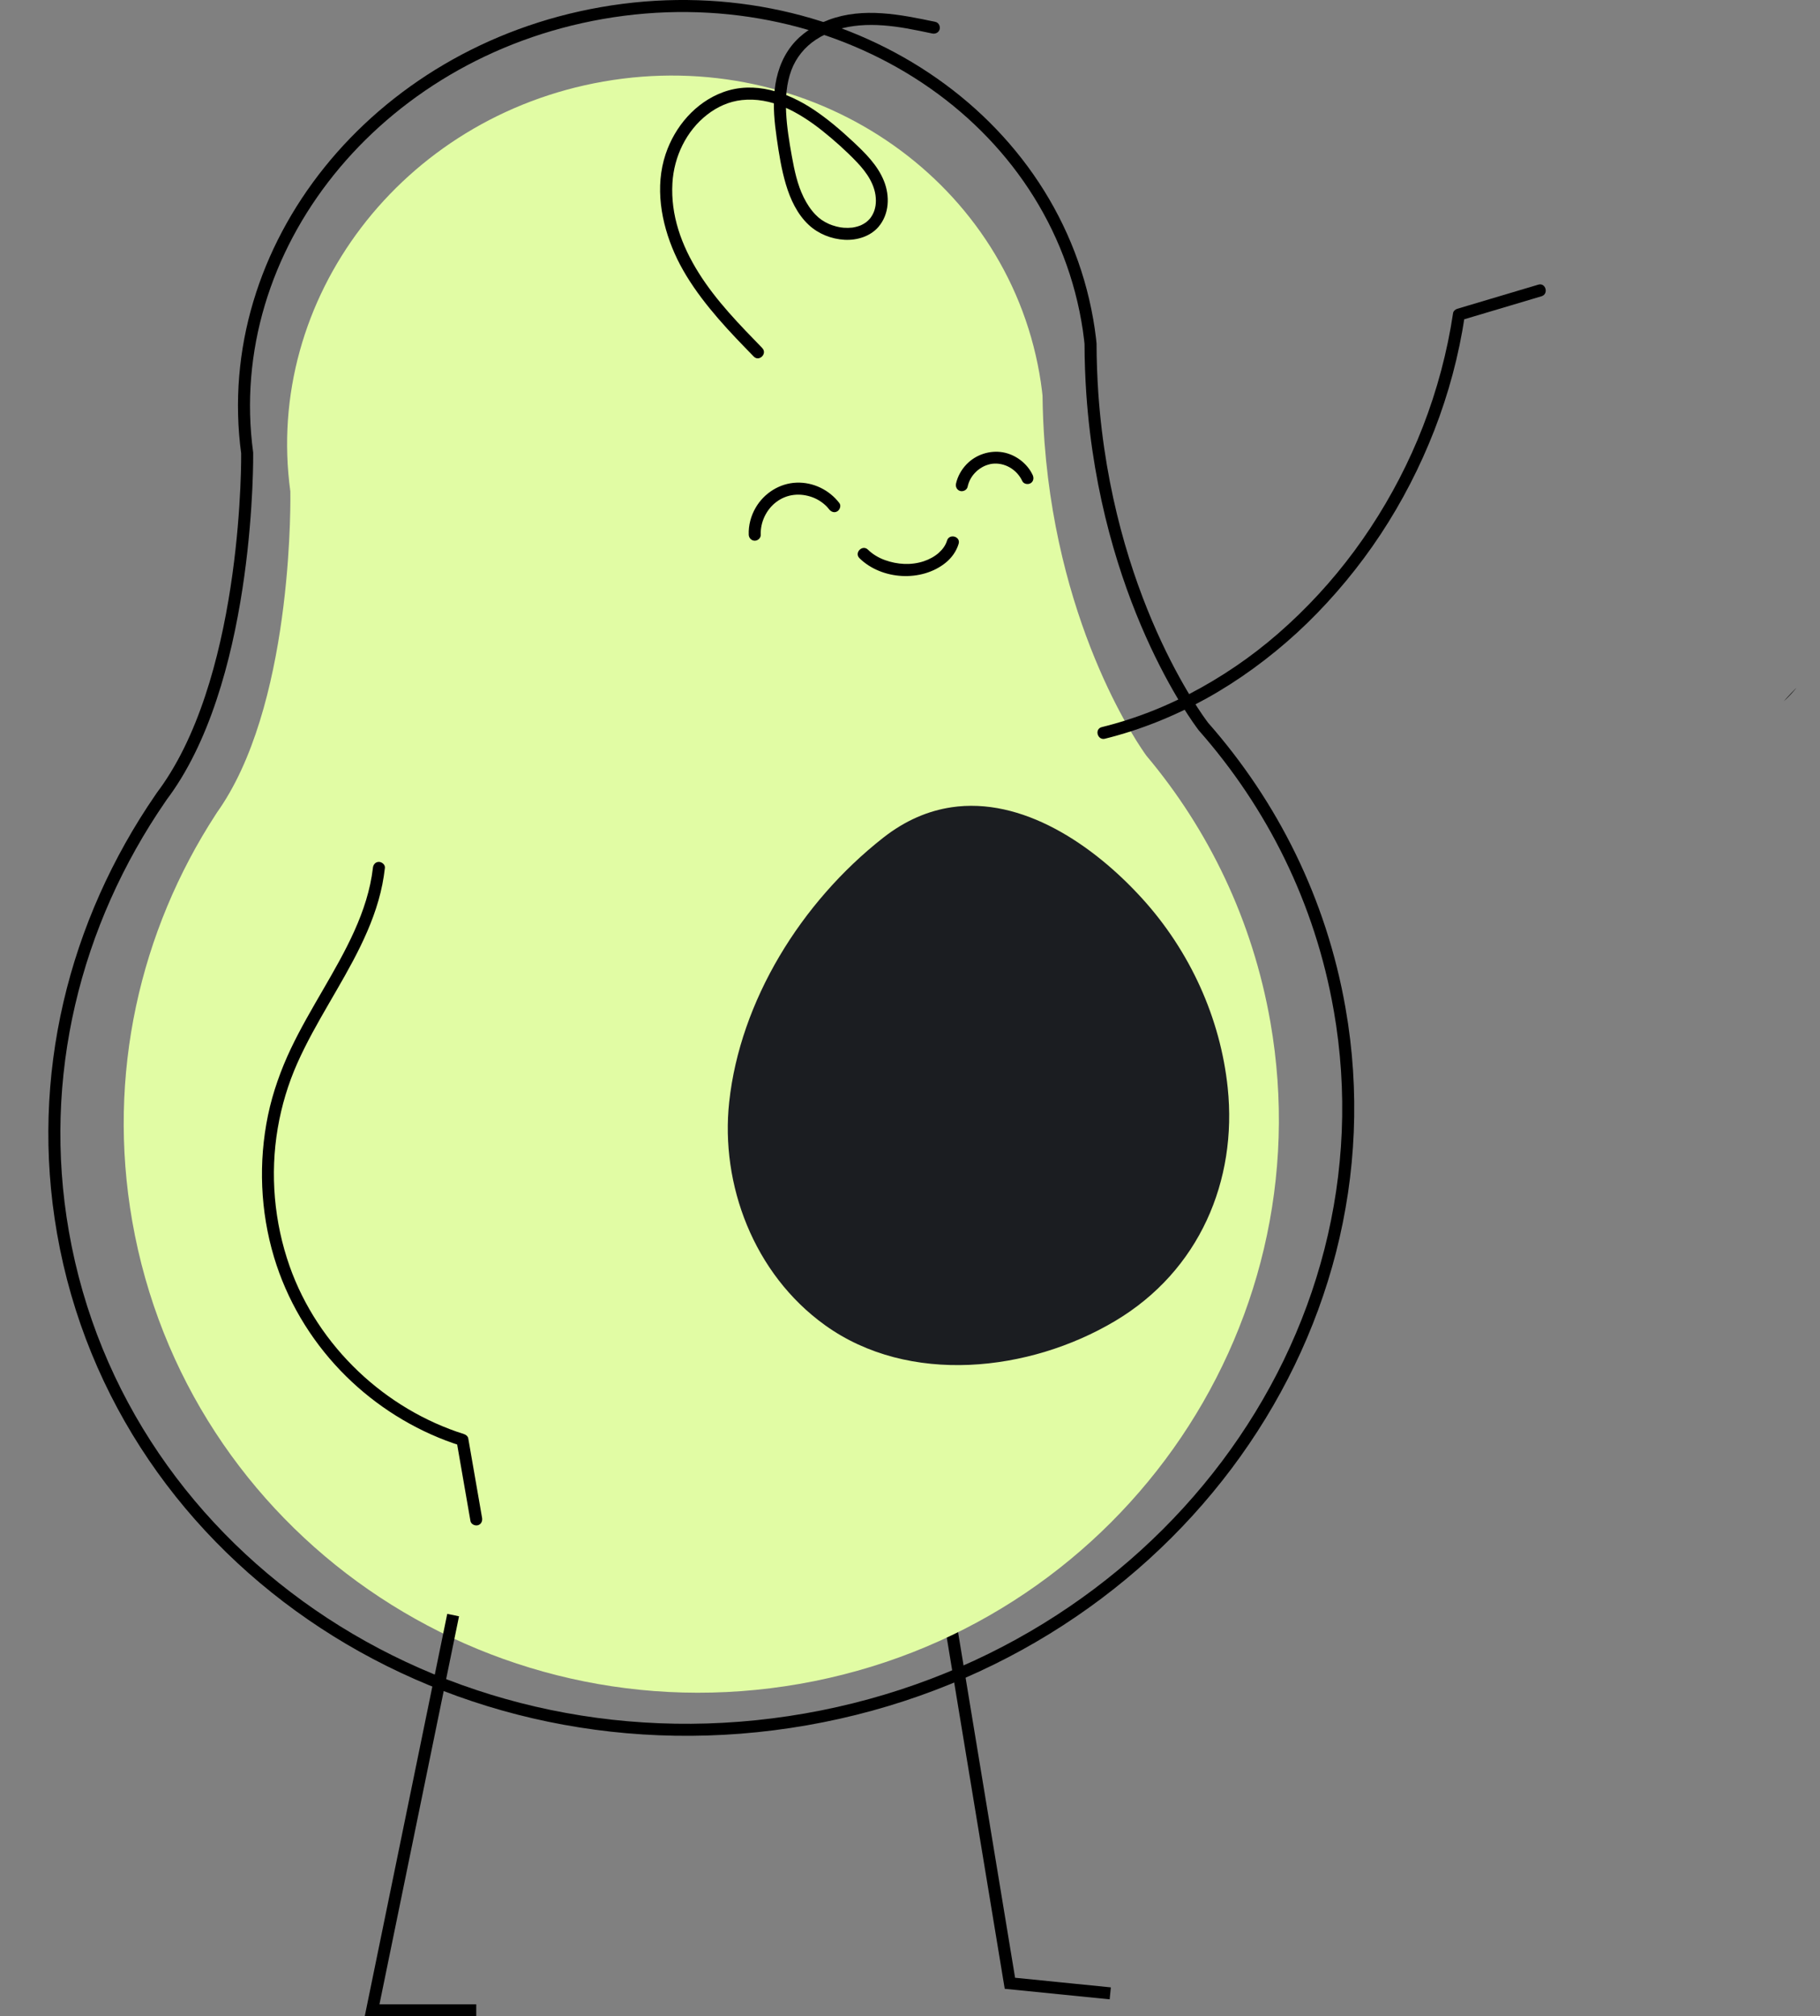 <svg xmlns="http://www.w3.org/2000/svg" id="Layer_1" data-name="Layer 1" viewBox="0 0 908.25 1005.77"><rect x="0" y="0" width="908.25" height="1005.77" fill="#808080" stroke="none"/><defs><style>.cls-3{fill:none;stroke:#000;stroke-miterlimit:10;stroke-width:6px}</style></defs><path d="m475.06 814.08 28.92 175.21 50.08 5.03" class="cls-3"/><path d="M896.52 343.06c-1.96 2.41-4.06 4.67-6.33 6.72a149.4 149.4 0 0 1 6.33-6.72Z" style="fill:#0c0c0c"/><path d="M633.96 509.75c27.11 154.92-78.04 302.75-234.9 330.2C242.22 867.39 93.1 764.06 65.99 609.14c-12.81-73.22 3.93-144.86 41.71-202.95.22-.37.46-.74.72-1.11.96-1.34 1.89-2.72 2.81-4.15 35.74-55.39 33.66-155.83 33.66-155.83-13.16-96.09 55.53-186.8 156.22-204.42C404.06 22.66 501.49 87.9 518.72 186.37c.51 2.91.95 5.83 1.29 8.73.11.75.19 1.51.25 2.25.09 8.02.45 15.84 1 23.41 7.17 95.47 48.54 153.05 50.79 156.13l.09.12c31 36.87 52.94 82.04 61.82 132.75Z" style="fill:#e1fca4"/><path d="M668.52 503.35c28.86 164.89-90.36 323.51-266.3 354.3C226.3 888.43 60.28 779.73 31.43 614.83c-13.64-77.93 5.81-154.47 48.69-216.76.25-.39.52-.79.82-1.19 1.09-1.44 2.14-2.92 3.19-4.45 40.57-59.4 39.22-166.45 39.22-166.45-13.81-102.31 64-199.68 176.95-219.45 115.48-20.21 223.96 48.39 242.3 153.19.54 3.1 1.01 6.21 1.36 9.29.11.8.2 1.61.26 2.4.02 8.55.35 16.88.89 24.94 7.1 101.71 52.87 162.69 55.36 165.95l.1.13c34.36 39 58.5 86.95 67.94 140.91Z" class="cls-3"/><path d="M474.7 402.71c-11.44 1.72-22.89 6.48-33.96 15.17-41.07 32.23-71.38 81.46-76.84 131.81-4.46 41.09 12.18 85.73 47.82 111.34 41.92 30.12 102.07 23.31 144.72-2.07 42.24-25.12 61.05-70.13 56.24-116.31-3.6-34.63-18.74-68.17-42.79-94.57-24.57-26.97-59.89-50.68-95.19-45.38Z" style="fill:#1b1d21"/><path d="M380.42 173.63c-11.41-11.72-22.97-23.54-31.71-37.46s-14.07-28.89-13.15-44.82c.76-13.27 6.95-26.07 17.33-34.15 5.06-3.94 10.93-6.6 17.34-7.29 7.18-.78 14.29.61 20.92 3.41s13.33 7.21 19.2 11.89 12 10.12 17.36 15.77c4.97 5.24 9.4 11.62 9.39 19.12 0 1.69-.22 3.23-.74 4.84-.25.77-.55 1.47-.95 2.18-.17.31-.35.61-.55.91-.11.17-.23.34-.34.5-.29.41.23-.28-.07.11-.39.5-.83.97-1.29 1.4-.25.23-.5.46-.76.67s0 .02.04-.02c-.19.15-.39.28-.59.42-.52.35-1.05.67-1.61.95-.16.08-.84.41-.69.34.13-.06-.54.21-.72.27-.65.23-1.3.42-1.97.57-.29.07-.58.13-.87.18-.2.04-.39.07-.59.1.33-.05.11 0-.09.01-1.42.15-2.84.18-4.26.07-1.23-.09-2.13-.23-3.65-.62-.71-.18-1.41-.39-2.11-.63-.76-.26-1.15-.41-1.62-.63-2.75-1.26-4.74-2.61-6.69-4.63-2.45-2.53-4.36-5.49-5.92-8.64-3.16-6.42-4.65-13.59-5.91-20.58-1.3-7.21-2.49-14.47-2.85-21.8-.34-7.17.12-14.33 2.64-21.1 2.33-6.25 6.72-11.59 12.29-15.23 13.36-8.74 29.89-8.24 45.06-5.6 4.33.76 8.64 1.66 12.94 2.57 1.58.34 3.24-.47 3.69-2.1.41-1.49-.5-3.35-2.1-3.69-17.36-3.67-36.01-7.45-53.21-1.03-7.19 2.68-13.89 6.91-18.65 13.01-5.03 6.44-7.54 14.14-8.41 22.19s-.05 16 1.08 23.89 2.34 15.49 4.55 22.95 5.68 14.95 11.47 20.31c4.83 4.47 11.29 7.01 17.83 7.37 6.14.33 12.78-1.64 16.89-6.42 5.45-6.34 5.78-15.43 2.74-22.95-3.21-7.95-9.43-14.01-15.59-19.75s-12.49-11.15-19.44-15.78c-13.17-8.78-29.66-14.43-45.22-8.73-13.79 5.06-24.07 17.13-28.68 30.88-5.45 16.27-2.3 34.2 4.48 49.55s18.68 29.65 30.64 42.28c2.92 3.08 5.88 6.12 8.84 9.16 2.7 2.77 6.94-1.47 4.24-4.24ZM379.64 266.72c-.23-6.23 2.75-12.53 7.75-16.31 5.36-4.05 11.96-4.61 18.12-2.34 3.05 1.12 6.23 3.34 8.21 5.93.98 1.29 2.58 1.97 4.1 1.08 1.27-.74 2.06-2.81 1.08-4.1-5.04-6.61-13.09-10.55-21.45-10.22s-16.08 5.17-20.33 12.46c-2.37 4.07-3.65 8.79-3.47 13.5.06 1.62 1.34 3 3 3 1.58 0 3.06-1.37 3-3ZM482.87 242.81c.69-3.09 2.16-5.6 4.5-7.76 1.12-1.03 2.33-1.83 3.79-2.54 1.04-.5 2.89-1.05 3.92-1.17 6.29-.78 12.41 2.87 15.09 8.64.68 1.47 2.8 1.84 4.1 1.08 1.51-.88 1.76-2.63 1.08-4.1-2.72-5.85-8.61-10.27-14.97-11.35s-13.33 1.1-18.01 5.96c-2.58 2.67-4.47 6.03-5.28 9.66-.35 1.58.48 3.25 2.1 3.69 1.5.41 3.34-.51 3.69-2.1ZM428.91 278.44c11.07 10.87 31.04 12.02 43.07 2.21 2.98-2.43 5.3-5.68 6.41-9.38s-4.68-5.29-5.79-1.6c-.68 2.28-2.1 4.27-4.08 6.06s-4.75 3.31-7.45 4.21c-6.34 2.11-13.21 1.7-19.46-.56-3.15-1.14-6.13-2.9-8.46-5.19-2.76-2.71-7 1.53-4.24 4.24ZM186.1 432.93c-2.58 22.03-13.87 41.72-24.79 60.58-5.64 9.74-11.34 19.46-16.18 29.63s-9 21.65-11.39 33.16c-4.84 23.36-3.85 47.94 3.01 70.8 6.36 21.2 17.86 40.62 33.17 56.58 14.69 15.31 32.74 27.33 52.58 34.88 2.47.94 4.96 1.8 7.48 2.59l-2.1-2.1c2.01 11.58 4.02 23.16 6.04 34.74l.86 4.93c.28 1.6 2.24 2.49 3.69 2.1 1.69-.46 2.37-2.09 2.1-3.69-2.01-11.58-4.02-23.16-6.04-34.74l-.86-4.93c-.18-1.03-1.16-1.8-2.1-2.1-19.65-6.21-37.73-17.04-52.67-31.22-15.34-14.56-27.34-32.58-34.38-52.55-7.72-21.92-9.82-45.85-5.93-68.77 1.91-11.23 5.2-22.21 9.84-32.61 4.51-10.11 9.99-19.75 15.53-29.33 10.9-18.85 22.53-38.09 26.85-59.73.54-2.72.95-5.47 1.27-8.22.19-1.61-1.51-3-3-3-1.78 0-2.81 1.38-3 3Z"/><path d="m226.13 805.63-40.44 197.14h51.98" class="cls-3"/><path d="M551.42 368.48c17.69-4.38 34.75-11.27 50.68-20.1s31.39-20.12 45.1-32.69 26.72-27.49 37.7-43.16c11.19-15.97 20.58-33.13 28.13-51.09 7.63-18.13 13.28-37.09 16.73-56.46.43-2.41.82-4.83 1.19-7.26l-2.1 2.1c11.8-3.51 23.6-7.03 35.4-10.54l5.03-1.5c3.69-1.1 2.12-6.89-1.6-5.79-11.8 3.51-23.6 7.03-35.4 10.54l-5.03 1.5c-.91.27-1.94 1.08-2.1 2.1-2.9 19.38-7.98 38.41-15.07 56.67-6.84 17.61-15.71 34.67-26.18 50.53-10.34 15.66-22.26 30.12-35.78 43.24s-27.34 23.8-43.05 33.17-31.64 16.39-48.98 21.3c-2.08.59-4.17 1.14-6.27 1.66-3.75.93-2.16 6.72 1.6 5.79Z"/></svg>